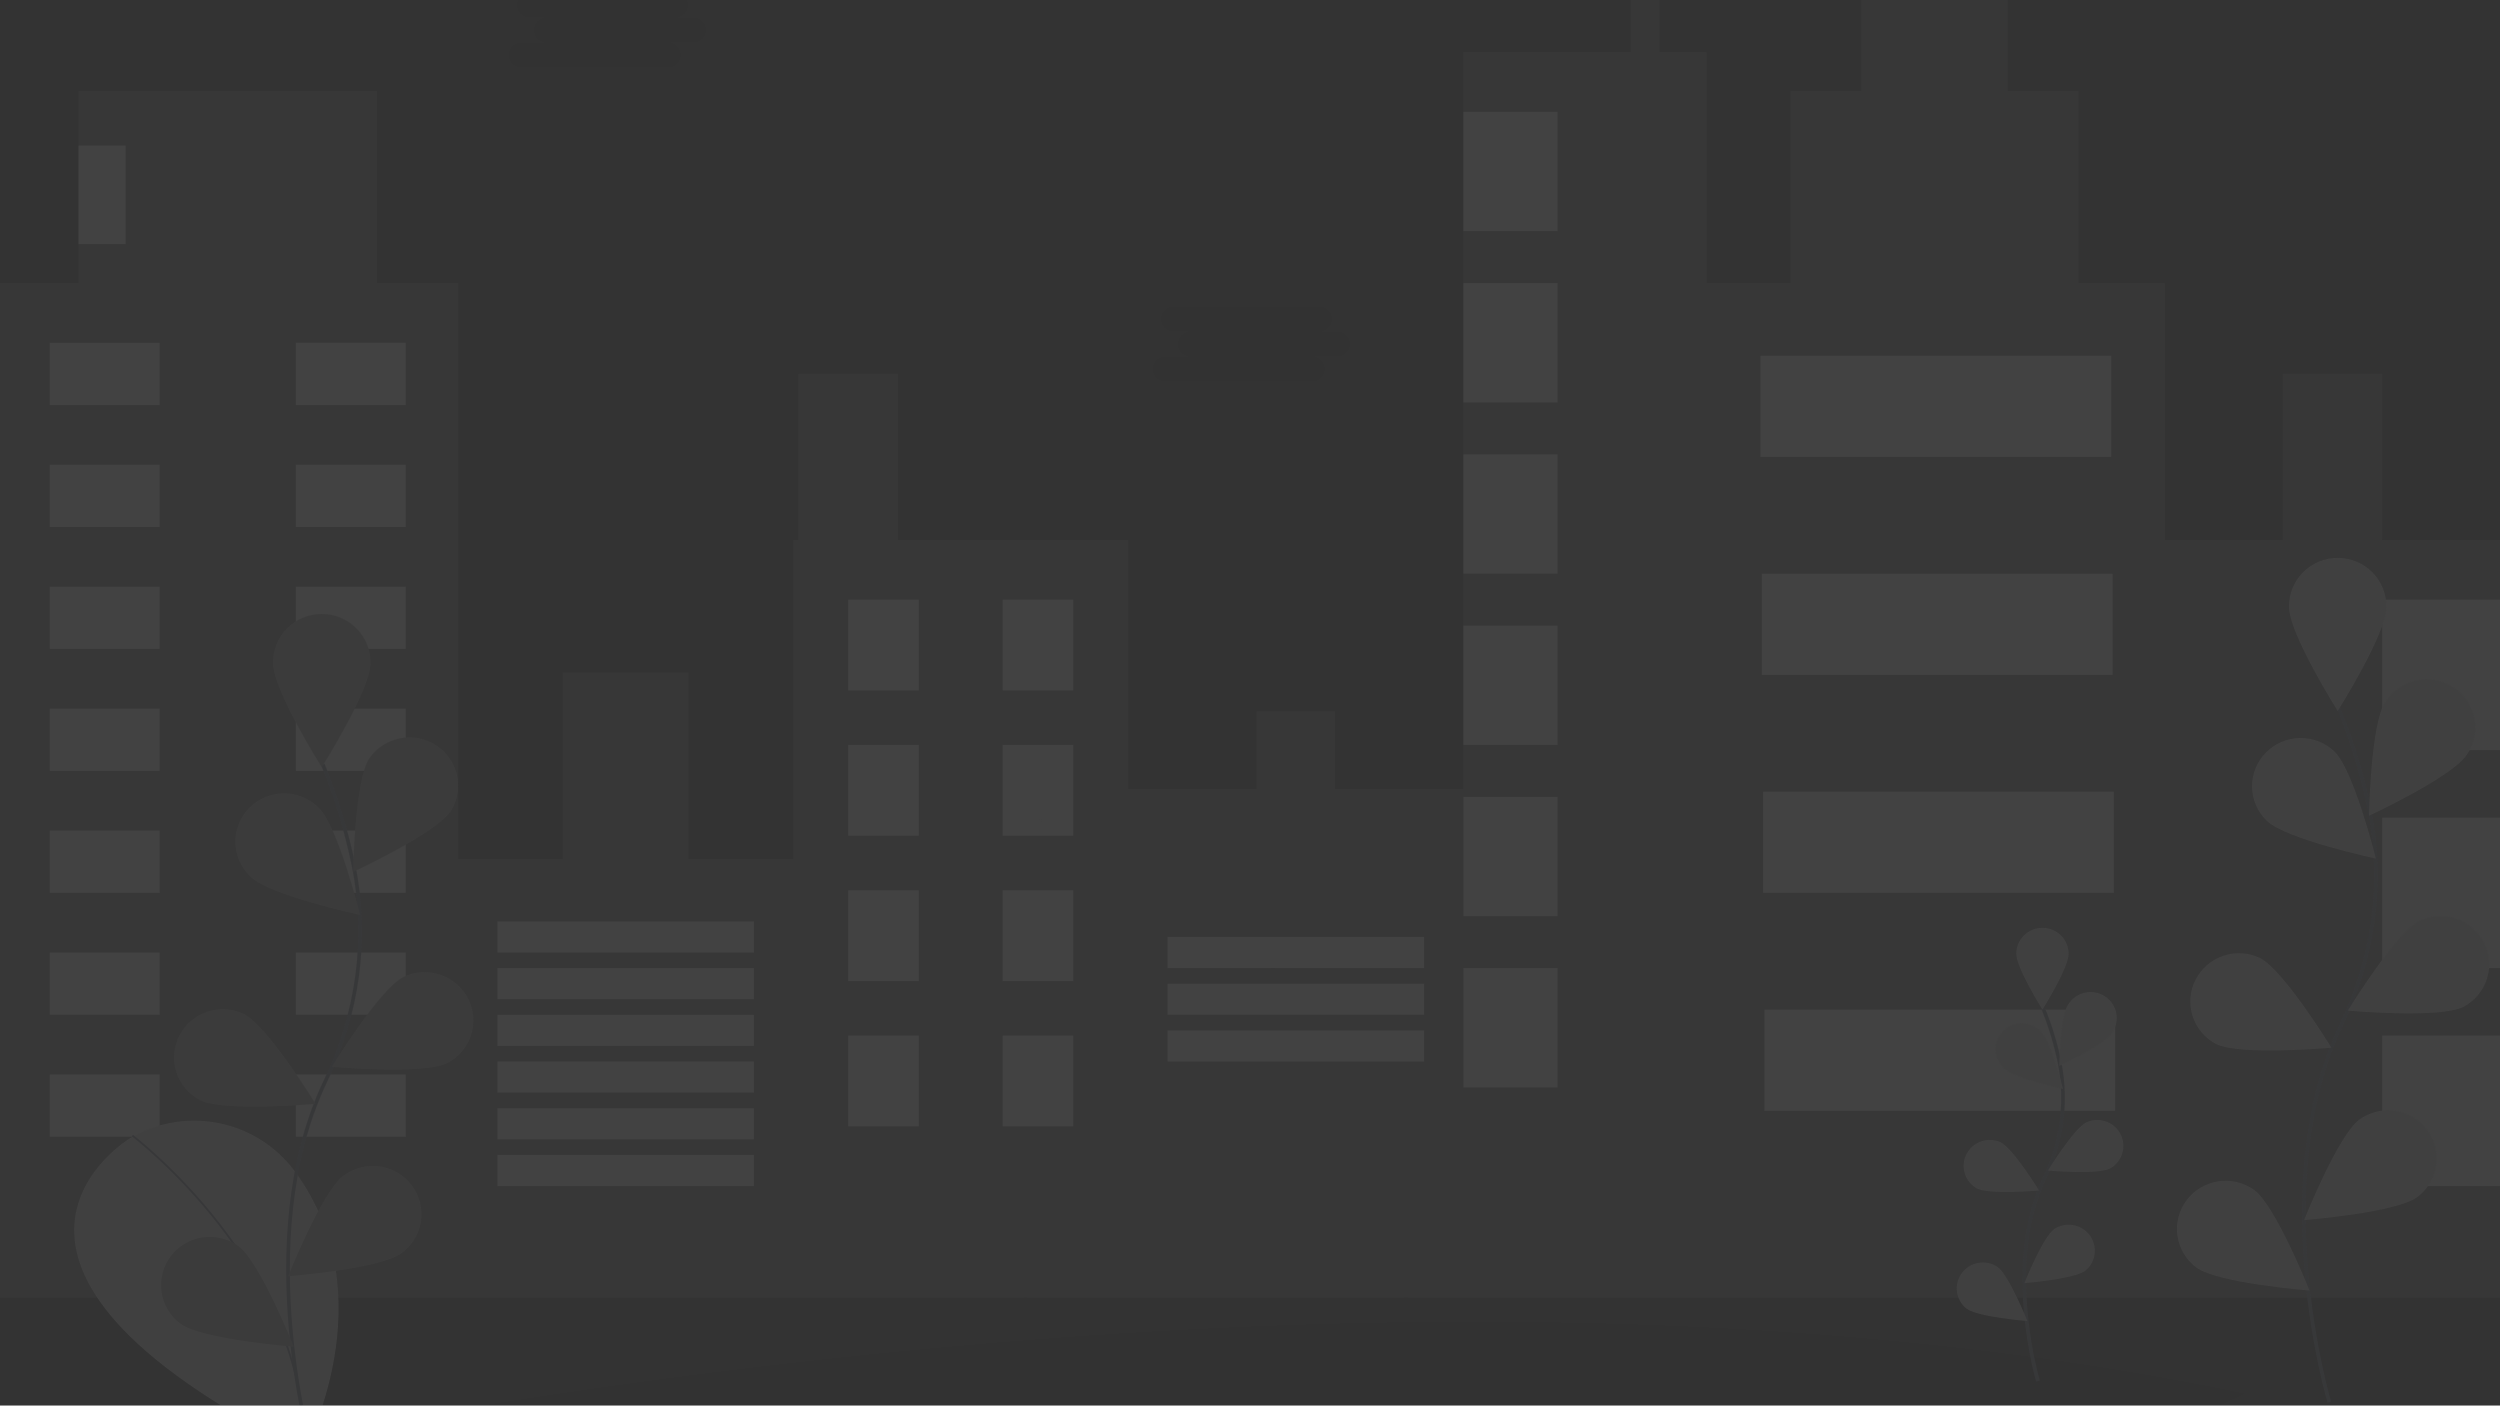 <svg width="1366" height="768" viewBox="0 0 1366 768" fill="none" xmlns="http://www.w3.org/2000/svg">
<rect x="0" y="0" width="1366" height="768" fill="#333333" stroke="none"/>
<g opacity="0.15">
<path opacity="0.1" d="M1226.64 761.417C1216.46 766.621 1205.78 771.115 1195.26 775.595C1156.37 791.872 1116.89 808.29 1075.11 813.876C996.636 824.226 915.663 795.87 838.567 813.564C773.986 828.338 720.576 873.608 657.482 893.769C628.145 903.141 597.621 906.813 566.826 906.813H562.849C559.035 906.766 555.249 906.671 551.492 906.529C520.267 905.367 488.913 900.787 458.304 894.932C361.654 876.5 263.287 842.714 189.395 780.515C404.55 741.554 847.749 681.751 1226.64 761.417Z" fill="#252223"/>
<path opacity="0.3" d="M1301.63 295.032V204.293H1247.28V295.032H1182.91V154.67H1135.71V49.753H1097.09V-58H1016.99V49.753H978.371V154.67H932.599V28.486H906.852V-35.315H891.118V28.486H799.575V431.141H729.487V388.607H686.576V431.141H616.488V295.032H490.616V204.293H436.262V295.032H433.401V469.422H376.186V367.34H307.529V469.422H250.314V154.67H205.973V49.753H42.911V154.67H0V709.03H250.314H433.401H616.488H799.575H932.599H1182.91H1366V295.032H1301.63Z" fill="#8E8E8E"/>
<path opacity="0.4" d="M87.252 187.28H27.177V221.307H87.252V187.28Z" fill="white"/>
<path opacity="0.4" d="M161.631 221.307H221.707V187.279H161.631V221.307Z" fill="white"/>
<path opacity="0.4" d="M87.252 253.916H27.177V287.943H87.252V253.916Z" fill="white"/>
<path opacity="0.4" d="M161.631 287.943H221.707V253.916H161.631V287.943Z" fill="white"/>
<path opacity="0.4" d="M87.252 320.553H27.177V354.58H87.252V320.553Z" fill="white"/>
<path opacity="0.4" d="M161.631 354.58H221.707V320.553H161.631V354.58Z" fill="white"/>
<path opacity="0.4" d="M87.252 387.189H27.177V421.217H87.252V387.189Z" fill="white"/>
<path opacity="0.4" d="M161.631 421.217H221.707V387.19H161.631V421.217Z" fill="white"/>
<path opacity="0.4" d="M87.252 453.826H27.177V487.853H87.252V453.826Z" fill="white"/>
<path opacity="0.4" d="M161.631 487.854H221.707V453.826H161.631V487.854Z" fill="white"/>
<path opacity="0.4" d="M87.252 520.463H27.177V554.49H87.252V520.463Z" fill="white"/>
<path opacity="0.4" d="M161.631 554.49H221.707V520.463H161.631V554.49Z" fill="white"/>
<path opacity="0.4" d="M87.252 587.1H27.177V621.127H87.252V587.1Z" fill="white"/>
<path opacity="0.4" d="M161.631 621.127H221.707V587.1H161.631V621.127Z" fill="white"/>
<path opacity="0.4" d="M411.946 503.449H271.77V520.463H411.946V503.449Z" fill="white"/>
<path opacity="0.4" d="M411.946 528.97H271.77V545.983H411.946V528.97Z" fill="white"/>
<path opacity="0.4" d="M411.946 554.49H271.77V571.504H411.946V554.49Z" fill="white"/>
<path opacity="0.4" d="M778.119 511.956H637.943V528.97H778.119V511.956Z" fill="white"/>
<path opacity="0.4" d="M778.119 537.477H637.943V554.49H778.119V537.477Z" fill="white"/>
<path opacity="0.4" d="M778.119 562.997H637.943V580.011H778.119V562.997Z" fill="white"/>
<path opacity="0.4" d="M411.946 580.01H271.77V597.024H411.946V580.01Z" fill="white"/>
<path opacity="0.4" d="M411.946 605.531H271.77V622.544H411.946V605.531Z" fill="white"/>
<path opacity="0.4" d="M411.946 631.051H271.77V648.065H411.946V631.051Z" fill="white"/>
<path opacity="0.4" d="M502.059 327.642H463.439V377.265H502.059V327.642Z" fill="white"/>
<path opacity="0.4" d="M547.83 377.265H586.45V327.642H547.83V377.265Z" fill="white"/>
<path opacity="0.4" d="M502.059 407.039H463.439V456.662H502.059V407.039Z" fill="white"/>
<path opacity="0.4" d="M547.83 456.662H586.45V407.039H547.83V456.662Z" fill="white"/>
<path opacity="0.4" d="M502.059 486.436H463.439V536.059H502.059V486.436Z" fill="white"/>
<path opacity="0.4" d="M547.83 536.059H586.45V486.436H547.83V536.059Z" fill="white"/>
<path opacity="0.4" d="M502.059 565.833H463.439V615.456H502.059V565.833Z" fill="white"/>
<path opacity="0.4" d="M547.83 615.456H586.45V565.833H547.83V615.456Z" fill="white"/>
<path opacity="0.4" d="M851.068 61.095H799.575V126.314H851.068V61.095Z" fill="white"/>
<path opacity="0.4" d="M851.068 154.67H799.575V219.889H851.068V154.67Z" fill="white"/>
<path opacity="0.4" d="M851.068 248.245H799.575V313.464H851.068V248.245Z" fill="white"/>
<path opacity="0.4" d="M851.068 341.82H799.575V407.039H851.068V341.82Z" fill="white"/>
<path opacity="0.4" d="M851.068 435.395H799.575V500.613H851.068V435.395Z" fill="white"/>
<path opacity="0.4" d="M851.068 528.97H799.575V594.189H851.068V528.97Z" fill="white"/>
<path opacity="0.4" d="M1153.59 194.369H961.921V249.663H1153.59V194.369Z" fill="white"/>
<path opacity="0.4" d="M1154.31 313.464H962.637V368.758H1154.31V313.464Z" fill="white"/>
<path opacity="0.4" d="M1155.02 432.559H963.352V487.853H1155.02V432.559Z" fill="white"/>
<path opacity="0.4" d="M1155.74 551.654H964.067V606.949H1155.74V551.654Z" fill="white"/>
<path opacity="0.4" d="M68.658 79.527H42.911V133.403H68.658V79.527Z" fill="white"/>
<path opacity="0.4" d="M1366 327.642H1301.63V409.875H1366V327.642Z" fill="white"/>
<path opacity="0.4" d="M1366 446.737H1301.63V528.97H1366V446.737Z" fill="white"/>
<path opacity="0.4" d="M1366 565.833H1301.63V648.065H1366V565.833Z" fill="white"/>
<path d="M71.046 621.907C71.046 621.907 -41.566 689.252 166.023 792.936C166.023 792.936 211.794 708.775 161.188 640.154C151.373 626.778 136.95 617.435 120.65 613.894C104.351 610.354 87.307 612.861 72.749 620.943L71.046 621.907Z" fill="#8E8E8E"/>
<path d="M72.348 620.488C72.348 620.488 168.712 693.576 166.023 792.935" stroke="#535461" stroke-miterlimit="10"/>
<path d="M171.258 796.764C171.258 796.764 135.971 678.009 177.88 590.601C195.474 553.923 201.31 512.735 193.185 472.924C189.3 454.022 183.674 435.513 176.378 417.629" stroke="#535461" stroke-width="2" stroke-miterlimit="10"/>
<path d="M202.397 362.463C202.397 377.024 175.806 419.175 175.806 419.175C175.806 419.175 149.216 376.967 149.216 362.463C149.134 358.952 149.76 355.459 151.059 352.191C152.358 348.923 154.303 345.945 156.78 343.432C159.257 340.92 162.215 338.923 165.481 337.56C168.747 336.197 172.255 335.495 175.799 335.495C179.343 335.495 182.851 336.197 186.117 337.56C189.383 338.923 192.342 340.92 194.818 343.432C197.295 345.945 199.24 348.923 200.539 352.191C201.838 355.459 202.465 358.952 202.382 362.463H202.397Z" fill="#8E8E8E"/>
<path d="M246.395 443.08C238.413 455.301 192.956 476.398 192.956 476.398C192.956 476.398 193.786 426.647 201.767 414.426C205.682 408.75 211.68 404.815 218.481 403.461C225.281 402.106 232.347 403.44 238.169 407.177C243.992 410.913 248.111 416.758 249.648 423.462C251.185 430.167 250.017 437.202 246.395 443.065V443.08Z" fill="#8E8E8E"/>
<path d="M244.464 580.848C231.348 587.398 181.371 582.875 181.371 582.875C181.371 582.875 207.417 540.341 220.534 533.791C226.81 530.807 234.016 530.382 240.605 532.606C247.194 534.83 252.64 539.526 255.775 545.686C258.909 551.846 259.482 558.979 257.37 565.553C255.258 572.127 250.629 577.619 244.478 580.848H244.464Z" fill="#8E8E8E"/>
<path d="M219.333 684.758C207.532 693.407 157.483 697.32 157.483 697.32C157.483 697.32 175.907 651.043 187.707 642.38C190.512 640.289 193.707 638.769 197.107 637.907C200.508 637.046 204.047 636.861 207.52 637.362C210.993 637.863 214.332 639.04 217.344 640.827C220.356 642.613 222.981 644.973 225.068 647.769C227.155 650.566 228.663 653.745 229.505 657.123C230.347 660.5 230.506 664.009 229.972 667.448C229.439 670.886 228.225 674.186 226.398 677.157C224.572 680.128 222.171 682.712 219.333 684.758Z" fill="#8E8E8E"/>
<path d="M137.129 479.219C147.657 489.356 196.733 499.862 196.733 499.862C196.733 499.862 184.718 451.557 174.19 441.406C171.707 438.898 168.743 436.907 165.472 435.551C162.201 434.195 158.69 433.501 155.145 433.51C151.599 433.519 148.092 434.231 144.828 435.603C141.564 436.975 138.61 438.981 136.14 441.501C133.669 444.022 131.732 447.007 130.443 450.28C129.153 453.554 128.537 457.05 128.631 460.563C128.724 464.076 129.525 467.534 130.987 470.736C132.449 473.937 134.542 476.817 137.144 479.205L137.129 479.219Z" fill="#8E8E8E"/>
<path d="M109.294 601.107C122.411 607.657 172.388 603.134 172.388 603.134C172.388 603.134 146.341 560.6 133.224 554.05C126.948 551.066 119.742 550.641 113.154 552.865C106.565 555.089 101.118 559.785 97.984 565.946C94.849 572.106 94.276 579.239 96.388 585.813C98.501 592.387 103.129 597.878 109.28 601.107H109.294Z" fill="#8E8E8E"/>
<path d="M98.638 723.266C110.438 731.914 160.487 735.827 160.487 735.827C160.487 735.827 142.064 689.536 130.249 680.888C124.576 676.797 117.502 675.094 110.567 676.151C103.633 677.207 97.402 680.937 93.23 686.527C89.058 692.118 87.283 699.116 88.294 705.998C89.304 712.879 93.017 719.086 98.624 723.266H98.638Z" fill="#8E8E8E"/>
<path opacity="0.25" d="M202.397 362.463C202.397 377.024 175.806 419.175 175.806 419.175C175.806 419.175 149.216 376.967 149.216 362.463C149.134 358.952 149.76 355.459 151.059 352.191C152.358 348.923 154.303 345.945 156.78 343.432C159.257 340.92 162.215 338.923 165.481 337.56C168.747 336.197 172.255 335.495 175.799 335.495C179.343 335.495 182.851 336.197 186.117 337.56C189.383 338.923 192.342 340.92 194.818 343.432C197.295 345.945 199.24 348.923 200.539 352.191C201.838 355.459 202.465 358.952 202.382 362.463H202.397Z" fill="black"/>
<path opacity="0.25" d="M246.395 443.08C238.413 455.301 192.956 476.398 192.956 476.398C192.956 476.398 193.786 426.647 201.767 414.426C205.682 408.75 211.68 404.815 218.481 403.461C225.281 402.106 232.347 403.44 238.169 407.177C243.992 410.913 248.111 416.758 249.648 423.462C251.185 430.167 250.017 437.202 246.395 443.065V443.08Z" fill="black"/>
<path opacity="0.25" d="M244.464 580.848C231.348 587.398 181.371 582.875 181.371 582.875C181.371 582.875 207.417 540.341 220.534 533.791C226.81 530.807 234.016 530.382 240.605 532.606C247.194 534.83 252.64 539.526 255.775 545.686C258.909 551.846 259.482 558.979 257.37 565.553C255.258 572.127 250.629 577.619 244.478 580.848H244.464Z" fill="black"/>
<path opacity="0.25" d="M219.333 684.758C207.532 693.407 157.483 697.32 157.483 697.32C157.483 697.32 175.907 651.043 187.707 642.38C190.512 640.289 193.707 638.769 197.107 637.907C200.508 637.046 204.047 636.861 207.52 637.362C210.993 637.863 214.332 639.04 217.344 640.827C220.356 642.613 222.981 644.973 225.068 647.769C227.155 650.566 228.663 653.745 229.505 657.123C230.347 660.5 230.506 664.009 229.972 667.448C229.439 670.886 228.225 674.186 226.398 677.157C224.572 680.128 222.171 682.712 219.333 684.758Z" fill="black"/>
<path opacity="0.25" d="M137.129 479.219C147.657 489.356 196.733 499.862 196.733 499.862C196.733 499.862 184.718 451.557 174.19 441.406C171.707 438.898 168.743 436.907 165.472 435.551C162.201 434.195 158.69 433.501 155.145 433.51C151.599 433.519 148.092 434.231 144.828 435.603C141.564 436.975 138.61 438.981 136.14 441.501C133.669 444.022 131.732 447.007 130.443 450.28C129.153 453.554 128.537 457.05 128.631 460.563C128.724 464.076 129.525 467.534 130.987 470.736C132.449 473.937 134.542 476.817 137.144 479.205L137.129 479.219Z" fill="black"/>
<path opacity="0.25" d="M109.294 601.107C122.411 607.657 172.388 603.134 172.388 603.134C172.388 603.134 146.341 560.6 133.224 554.05C126.948 551.066 119.742 550.641 113.154 552.865C106.565 555.089 101.118 559.785 97.984 565.946C94.849 572.106 94.276 579.239 96.388 585.813C98.501 592.387 103.129 597.878 109.28 601.107H109.294Z" fill="black"/>
<path opacity="0.25" d="M98.638 723.266C110.438 731.914 160.487 735.827 160.487 735.827C160.487 735.827 142.064 689.536 130.249 680.888C124.576 676.797 117.502 675.094 110.567 676.151C103.633 677.207 97.402 680.937 93.23 686.527C89.058 692.118 87.283 699.116 88.294 705.998C89.304 712.879 93.017 719.086 98.624 723.266H98.638Z" fill="black"/>
<path d="M1272.71 766.097C1272.71 766.097 1237.42 647.342 1279.33 559.934C1296.93 523.256 1302.76 482.068 1294.64 442.257C1290.75 423.355 1285.13 404.846 1277.83 386.962" stroke="#535461" stroke-width="2" stroke-miterlimit="10"/>
<path d="M1303.91 331.796C1303.91 346.357 1277.32 388.508 1277.32 388.508C1277.32 388.508 1250.73 346.3 1250.73 331.796C1250.64 328.285 1251.27 324.792 1252.57 321.524C1253.87 318.256 1255.81 315.278 1258.29 312.765C1260.77 310.253 1263.73 308.256 1266.99 306.893C1270.26 305.53 1273.77 304.828 1277.31 304.828C1280.85 304.828 1284.36 305.53 1287.63 306.893C1290.89 308.256 1293.85 310.253 1296.33 312.765C1298.81 315.278 1300.75 318.256 1302.05 321.524C1303.35 324.792 1303.98 328.285 1303.89 331.796H1303.91Z" fill="#8E8E8E"/>
<path d="M1347.85 412.413C1339.87 424.634 1294.41 445.731 1294.41 445.731C1294.41 445.731 1295.24 395.98 1303.22 383.759C1305.07 380.76 1307.51 378.158 1310.4 376.108C1313.28 374.058 1316.55 372.6 1320.01 371.821C1323.47 371.042 1327.05 370.957 1330.54 371.571C1334.04 372.186 1337.37 373.487 1340.35 375.398C1343.33 377.31 1345.89 379.793 1347.89 382.701C1349.88 385.609 1351.27 388.883 1351.97 392.331C1352.67 395.779 1352.66 399.331 1351.95 402.778C1351.25 406.224 1349.85 409.495 1347.85 412.399V412.413Z" fill="#8E8E8E"/>
<path d="M1345.93 550.179C1332.82 556.729 1282.84 552.207 1282.84 552.207C1282.84 552.207 1308.89 509.673 1322 503.122C1328.28 500.139 1335.48 499.713 1342.07 501.937C1348.66 504.161 1354.11 508.858 1357.24 515.018C1360.38 521.178 1360.95 528.311 1358.84 534.885C1356.73 541.459 1352.1 546.95 1345.95 550.179H1345.93Z" fill="#8E8E8E"/>
<path d="M1320.8 654.091C1309 662.74 1258.95 666.653 1258.95 666.653C1258.95 666.653 1277.37 620.376 1289.17 611.713C1294.85 607.623 1301.92 605.92 1308.86 606.976C1315.79 608.033 1322.02 611.763 1326.19 617.353C1330.37 622.944 1332.14 629.942 1331.13 636.823C1330.12 643.705 1326.41 649.911 1320.8 654.091Z" fill="#8E8E8E"/>
<path d="M1238.58 448.509C1249.11 458.647 1298.19 469.153 1298.19 469.153C1298.19 469.153 1286.17 420.848 1275.64 410.697C1270.59 405.825 1263.78 403.145 1256.73 403.246C1249.68 403.347 1242.95 406.221 1238.04 411.235C1233.12 416.25 1230.42 422.994 1230.52 429.984C1230.62 436.974 1233.52 443.638 1238.58 448.509Z" fill="#8E8E8E"/>
<path d="M1210.81 570.44C1223.92 576.99 1273.9 572.467 1273.9 572.467C1273.9 572.467 1247.85 529.933 1234.74 523.383C1228.46 520.445 1221.28 520.051 1214.73 522.286C1208.17 524.522 1202.75 529.209 1199.63 535.348C1196.5 541.487 1195.93 548.592 1198.01 555.148C1200.1 561.704 1204.69 567.191 1210.81 570.44Z" fill="#8E8E8E"/>
<path d="M1200.09 692.598C1211.89 701.246 1261.94 705.159 1261.94 705.159C1261.94 705.159 1243.52 658.882 1231.72 650.22C1226.04 646.129 1218.97 644.426 1212.04 645.483C1205.1 646.539 1198.87 650.269 1194.7 655.859C1190.53 661.45 1188.75 668.448 1189.76 675.33C1190.77 682.211 1194.49 688.418 1200.09 692.598Z" fill="#8E8E8E"/>
<path d="M1113.54 754.541C1113.54 754.541 1094.57 690.74 1117.1 643.754C1126.67 624.114 1129.56 601.925 1125.33 580.52C1123.24 570.376 1120.22 560.443 1116.3 550.846" stroke="#535461" stroke-width="2" stroke-miterlimit="10"/>
<path d="M1130.3 521.144C1130.3 528.97 1116 551.641 1116 551.641C1116 551.641 1101.7 528.956 1101.7 521.144C1101.7 517.384 1103.2 513.777 1105.89 511.118C1108.57 508.46 1112.21 506.966 1116 506.966C1119.79 506.966 1123.43 508.46 1126.11 511.118C1128.8 513.777 1130.3 517.384 1130.3 521.144Z" fill="#8E8E8E"/>
<path d="M1153.92 564.472C1149.63 571.036 1125.2 582.378 1125.2 582.378C1125.2 582.378 1125.64 555.639 1129.93 549.074C1130.91 547.42 1132.21 545.979 1133.77 544.839C1135.32 543.698 1137.09 542.882 1138.97 542.438C1140.85 541.995 1142.8 541.934 1144.71 542.26C1146.61 542.585 1148.43 543.29 1150.05 544.331C1151.68 545.373 1153.07 546.73 1154.15 548.32C1155.23 549.91 1155.97 551.7 1156.33 553.582C1156.69 555.465 1156.66 557.4 1156.25 559.272C1155.84 561.143 1155.04 562.912 1153.92 564.472Z" fill="#8E8E8E"/>
<path d="M1152.89 638.495C1145.84 642.011 1118.98 639.587 1118.98 639.587C1118.98 639.587 1132.98 616.732 1140.02 613.216C1143.38 611.711 1147.19 611.55 1150.67 612.768C1154.15 613.985 1157.02 616.487 1158.68 619.75C1160.34 623.013 1160.66 626.786 1159.58 630.282C1158.51 633.777 1156.11 636.725 1152.89 638.509V638.495Z" fill="#8E8E8E"/>
<path d="M1139.37 694.342C1133.02 698.992 1106.13 701.091 1106.13 701.091C1106.13 701.091 1116.03 676.222 1122.38 671.572C1125.44 669.551 1129.16 668.773 1132.78 669.399C1136.4 670.025 1139.63 672.007 1141.82 674.934C1144 677.862 1144.97 681.51 1144.51 685.123C1144.06 688.736 1142.22 692.037 1139.37 694.342Z" fill="#8E8E8E"/>
<path d="M1095.2 583.894C1100.92 589.339 1127.23 594.996 1127.23 594.996C1127.23 594.996 1120.78 569.036 1115.11 563.591C1113.79 562.192 1112.19 561.073 1110.42 560.302C1108.65 559.532 1106.74 559.125 1104.8 559.108C1102.87 559.091 1100.95 559.463 1099.17 560.202C1097.38 560.941 1095.76 562.031 1094.42 563.407C1093.07 564.782 1092.02 566.415 1091.32 568.206C1090.63 569.996 1090.31 571.908 1090.38 573.825C1090.46 575.741 1090.92 577.623 1091.75 579.356C1092.58 581.09 1093.75 582.638 1095.2 583.909V583.894Z" fill="#8E8E8E"/>
<path d="M1080.24 649.397C1087.29 652.913 1114.16 650.489 1114.16 650.489C1114.16 650.489 1100.15 627.634 1093.11 624.118C1089.75 622.613 1085.94 622.453 1082.46 623.67C1078.98 624.888 1076.12 627.389 1074.45 630.652C1072.79 633.916 1072.47 637.689 1073.55 641.184C1074.63 644.679 1077.02 647.627 1080.24 649.412V649.397Z" fill="#8E8E8E"/>
<path d="M1074.52 715.056C1080.87 719.706 1107.76 721.805 1107.76 721.805C1107.76 721.805 1097.81 696.922 1091.51 692.272C1088.46 690.212 1084.71 689.404 1081.07 690.019C1077.43 690.633 1074.16 692.622 1071.97 695.568C1069.77 698.514 1068.81 702.188 1069.28 705.821C1069.76 709.454 1071.64 712.764 1074.52 715.056Z" fill="#8E8E8E"/>
<path opacity="0.1" d="M378.589 9.601H368.748C369.679 9.643 370.609 9.497 371.482 9.173C372.354 8.849 373.151 8.353 373.825 7.715C374.499 7.077 375.035 6.31 375.402 5.461C375.768 4.612 375.957 3.698 375.957 2.774C375.957 1.85 375.768 0.936 375.402 0.087C375.035 -0.762 374.499 -1.529 373.825 -2.167C373.151 -2.805 372.354 -3.301 371.482 -3.625C370.609 -3.949 369.679 -4.095 368.748 -4.053H289.034C287.262 -3.973 285.589 -3.218 284.363 -1.947C283.138 -0.675 282.454 1.015 282.454 2.774C282.454 4.533 283.138 6.223 284.363 7.495C285.589 8.766 287.262 9.521 289.034 9.601H298.875C297.944 9.559 297.014 9.704 296.142 10.028C295.269 10.352 294.472 10.848 293.798 11.486C293.125 12.124 292.588 12.891 292.222 13.741C291.856 14.59 291.667 15.504 291.667 16.427C291.667 17.351 291.856 18.265 292.222 19.114C292.588 19.964 293.125 20.73 293.798 21.368C294.472 22.006 295.269 22.503 296.142 22.827C297.014 23.151 297.944 23.296 298.875 23.254H285.101C284.17 23.212 283.24 23.358 282.367 23.682C281.495 24.006 280.698 24.502 280.024 25.14C279.35 25.778 278.814 26.545 278.448 27.394C278.081 28.243 277.892 29.157 277.892 30.081C277.892 31.005 278.081 31.919 278.448 32.768C278.814 33.617 279.35 34.384 280.024 35.022C280.698 35.66 281.495 36.156 282.367 36.48C283.24 36.804 284.17 36.95 285.101 36.907H364.815C365.746 36.95 366.676 36.804 367.548 36.48C368.421 36.156 369.218 35.66 369.892 35.022C370.565 34.384 371.102 33.617 371.468 32.768C371.834 31.919 372.023 31.005 372.023 30.081C372.023 29.157 371.834 28.243 371.468 27.394C371.102 26.545 370.565 25.778 369.892 25.14C369.218 24.502 368.421 24.006 367.548 23.682C366.676 23.358 365.746 23.212 364.815 23.254H378.589C379.52 23.296 380.45 23.151 381.323 22.827C382.195 22.503 382.992 22.006 383.666 21.368C384.34 20.73 384.876 19.964 385.242 19.114C385.609 18.265 385.798 17.351 385.798 16.427C385.798 15.504 385.609 14.59 385.242 13.741C384.876 12.891 384.34 12.124 383.666 11.486C382.992 10.848 382.195 10.352 381.323 10.028C380.45 9.704 379.52 9.559 378.589 9.601Z" fill="#252223"/>
<path opacity="0.1" d="M730.46 181.155H720.619C721.549 181.197 722.479 181.051 723.352 180.727C724.224 180.403 725.022 179.907 725.695 179.269C726.369 178.631 726.905 177.864 727.272 177.015C727.638 176.166 727.827 175.252 727.827 174.328C727.827 173.404 727.638 172.49 727.272 171.641C726.905 170.792 726.369 170.025 725.695 169.387C725.022 168.749 724.224 168.253 723.352 167.929C722.479 167.605 721.549 167.459 720.619 167.501H640.904C639.132 167.581 637.459 168.336 636.233 169.607C635.008 170.879 634.324 172.569 634.324 174.328C634.324 176.087 635.008 177.777 636.233 179.049C637.459 180.32 639.132 181.075 640.904 181.155H650.745C649.814 181.113 648.885 181.258 648.012 181.582C647.14 181.906 646.342 182.402 645.669 183.04C644.995 183.678 644.459 184.445 644.092 185.294C643.726 186.144 643.537 187.058 643.537 187.981C643.537 188.905 643.726 189.819 644.092 190.668C644.459 191.518 644.995 192.284 645.669 192.922C646.342 193.56 647.14 194.057 648.012 194.381C648.885 194.705 649.814 194.85 650.745 194.808H636.971C636.04 194.766 635.11 194.911 634.238 195.236C633.365 195.56 632.568 196.056 631.894 196.694C631.22 197.332 630.684 198.099 630.318 198.948C629.951 199.797 629.763 200.711 629.763 201.635C629.763 202.558 629.951 203.472 630.318 204.322C630.684 205.171 631.22 205.938 631.894 206.576C632.568 207.214 633.365 207.71 634.238 208.034C635.11 208.358 636.04 208.504 636.971 208.462H716.685C717.616 208.504 718.546 208.358 719.418 208.034C720.291 207.71 721.088 207.214 721.762 206.576C722.436 205.938 722.972 205.171 723.338 204.322C723.705 203.472 723.893 202.558 723.893 201.635C723.893 200.711 723.705 199.797 723.338 198.948C722.972 198.099 722.436 197.332 721.762 196.694C721.088 196.056 720.291 195.56 719.418 195.236C718.546 194.911 717.616 194.766 716.685 194.808H730.46C731.39 194.85 732.32 194.705 733.193 194.381C734.065 194.057 734.863 193.56 735.536 192.922C736.21 192.284 736.746 191.518 737.113 190.668C737.479 189.819 737.668 188.905 737.668 187.981C737.668 187.058 737.479 186.144 737.113 185.294C736.746 184.445 736.21 183.678 735.536 183.04C734.863 182.402 734.065 181.906 733.193 181.582C732.32 181.258 731.39 181.113 730.46 181.155Z" fill="#252223"/>
<path d="M568.671 447.007C567.569 447.801 566.969 448.241 566.969 448.241C567.593 447.914 568.167 447.498 568.671 447.007Z" fill="url(#paint0_linear)"/>
<path d="M570.001 448.339C568.9 449.133 568.299 449.572 568.299 449.572C568.924 449.246 569.497 448.83 570.001 448.339Z" fill="url(#paint1_linear)"/>
<path d="M570.001 447.007C568.9 447.801 568.299 448.241 568.299 448.241C568.924 447.914 569.497 447.498 570.001 447.007Z" fill="url(#paint2_linear)"/>
<g opacity="0.1">
<path opacity="0.1" d="M717.257 585.851C717.257 585.851 702.954 577.444 703.554 563.166L685.947 478.453C685.947 478.453 703.111 462.063 693.499 441.59C693.013 440.541 692.45 439.482 691.811 438.414C685.489 427.752 670.556 425.143 656.867 425.299C669.998 425.413 683.815 428.263 689.851 438.414C690.49 439.482 691.053 440.541 691.539 441.59C701.108 462.12 683.987 478.453 683.987 478.453L701.595 563.209C700.937 577.387 715.298 585.894 715.298 585.894C729.001 603.999 777.919 737.202 777.919 737.202L716.957 746.913C716.957 747.013 716.957 747.126 716.957 747.225L779.893 737.202C779.893 737.202 730.96 603.957 717.257 585.851Z" fill="black"/>
</g>
<g opacity="0.1">
<path opacity="0.1" d="M625.027 414.582C657.368 414.965 697.647 434.261 697.647 434.261C693.041 460.505 677.465 467.508 646.154 497.906C614.843 528.304 583.518 605.886 583.518 605.886C585.478 620.064 562.649 711.937 552.851 720.983C544.269 728.866 545.213 742.122 545.571 745.44L547.63 746.206C547.63 746.206 545.027 730.043 554.782 720.983C564.537 711.923 587.437 620.064 585.478 605.886C585.478 605.886 616.788 528.29 648.099 497.892C679.41 467.494 695.001 460.49 699.592 434.247C699.607 434.332 657.668 414.185 625.027 414.582Z" fill="black"/>
</g>
<g opacity="0.1">
<path opacity="0.1" d="M701.924 210.475C701.924 210.475 768.135 285.164 759.01 320.723C759.01 320.723 725.081 312.967 715.956 323.303C715.956 323.303 708.804 299.371 687.248 285.802C665.693 272.234 645.81 185.252 701.924 210.475Z" fill="black"/>
</g>
<path opacity="0.05" d="M624.907 70.181L606.98 66.711L606.854 67.351L624.781 70.822L624.907 70.181Z" fill="black"/>
</g>
<defs>
<linearGradient id="paint0_linear" x1="1450.17" y1="1022.28" x2="1452.2" y2="1022.28" gradientUnits="userSpaceOnUse">
<stop stop-color="#808080" stop-opacity="0.25"/>
<stop offset="0.54" stop-color="#808080" stop-opacity="0.12"/>
<stop offset="1" stop-color="#808080" stop-opacity="0.1"/>
</linearGradient>
<linearGradient id="paint1_linear" x1="1453.09" y1="1024.76" x2="1455.13" y2="1024.76" gradientUnits="userSpaceOnUse">
<stop stop-color="#808080" stop-opacity="0.25"/>
<stop offset="0.54" stop-color="#808080" stop-opacity="0.12"/>
<stop offset="1" stop-color="#808080" stop-opacity="0.1"/>
</linearGradient>
<linearGradient id="paint2_linear" x1="1453.09" y1="1022.28" x2="1455.13" y2="1022.28" gradientUnits="userSpaceOnUse">
<stop stop-color="#808080" stop-opacity="0.25"/>
<stop offset="0.54" stop-color="#808080" stop-opacity="0.12"/>
<stop offset="1" stop-color="#808080" stop-opacity="0.1"/>
</linearGradient>
</defs>
</svg>
